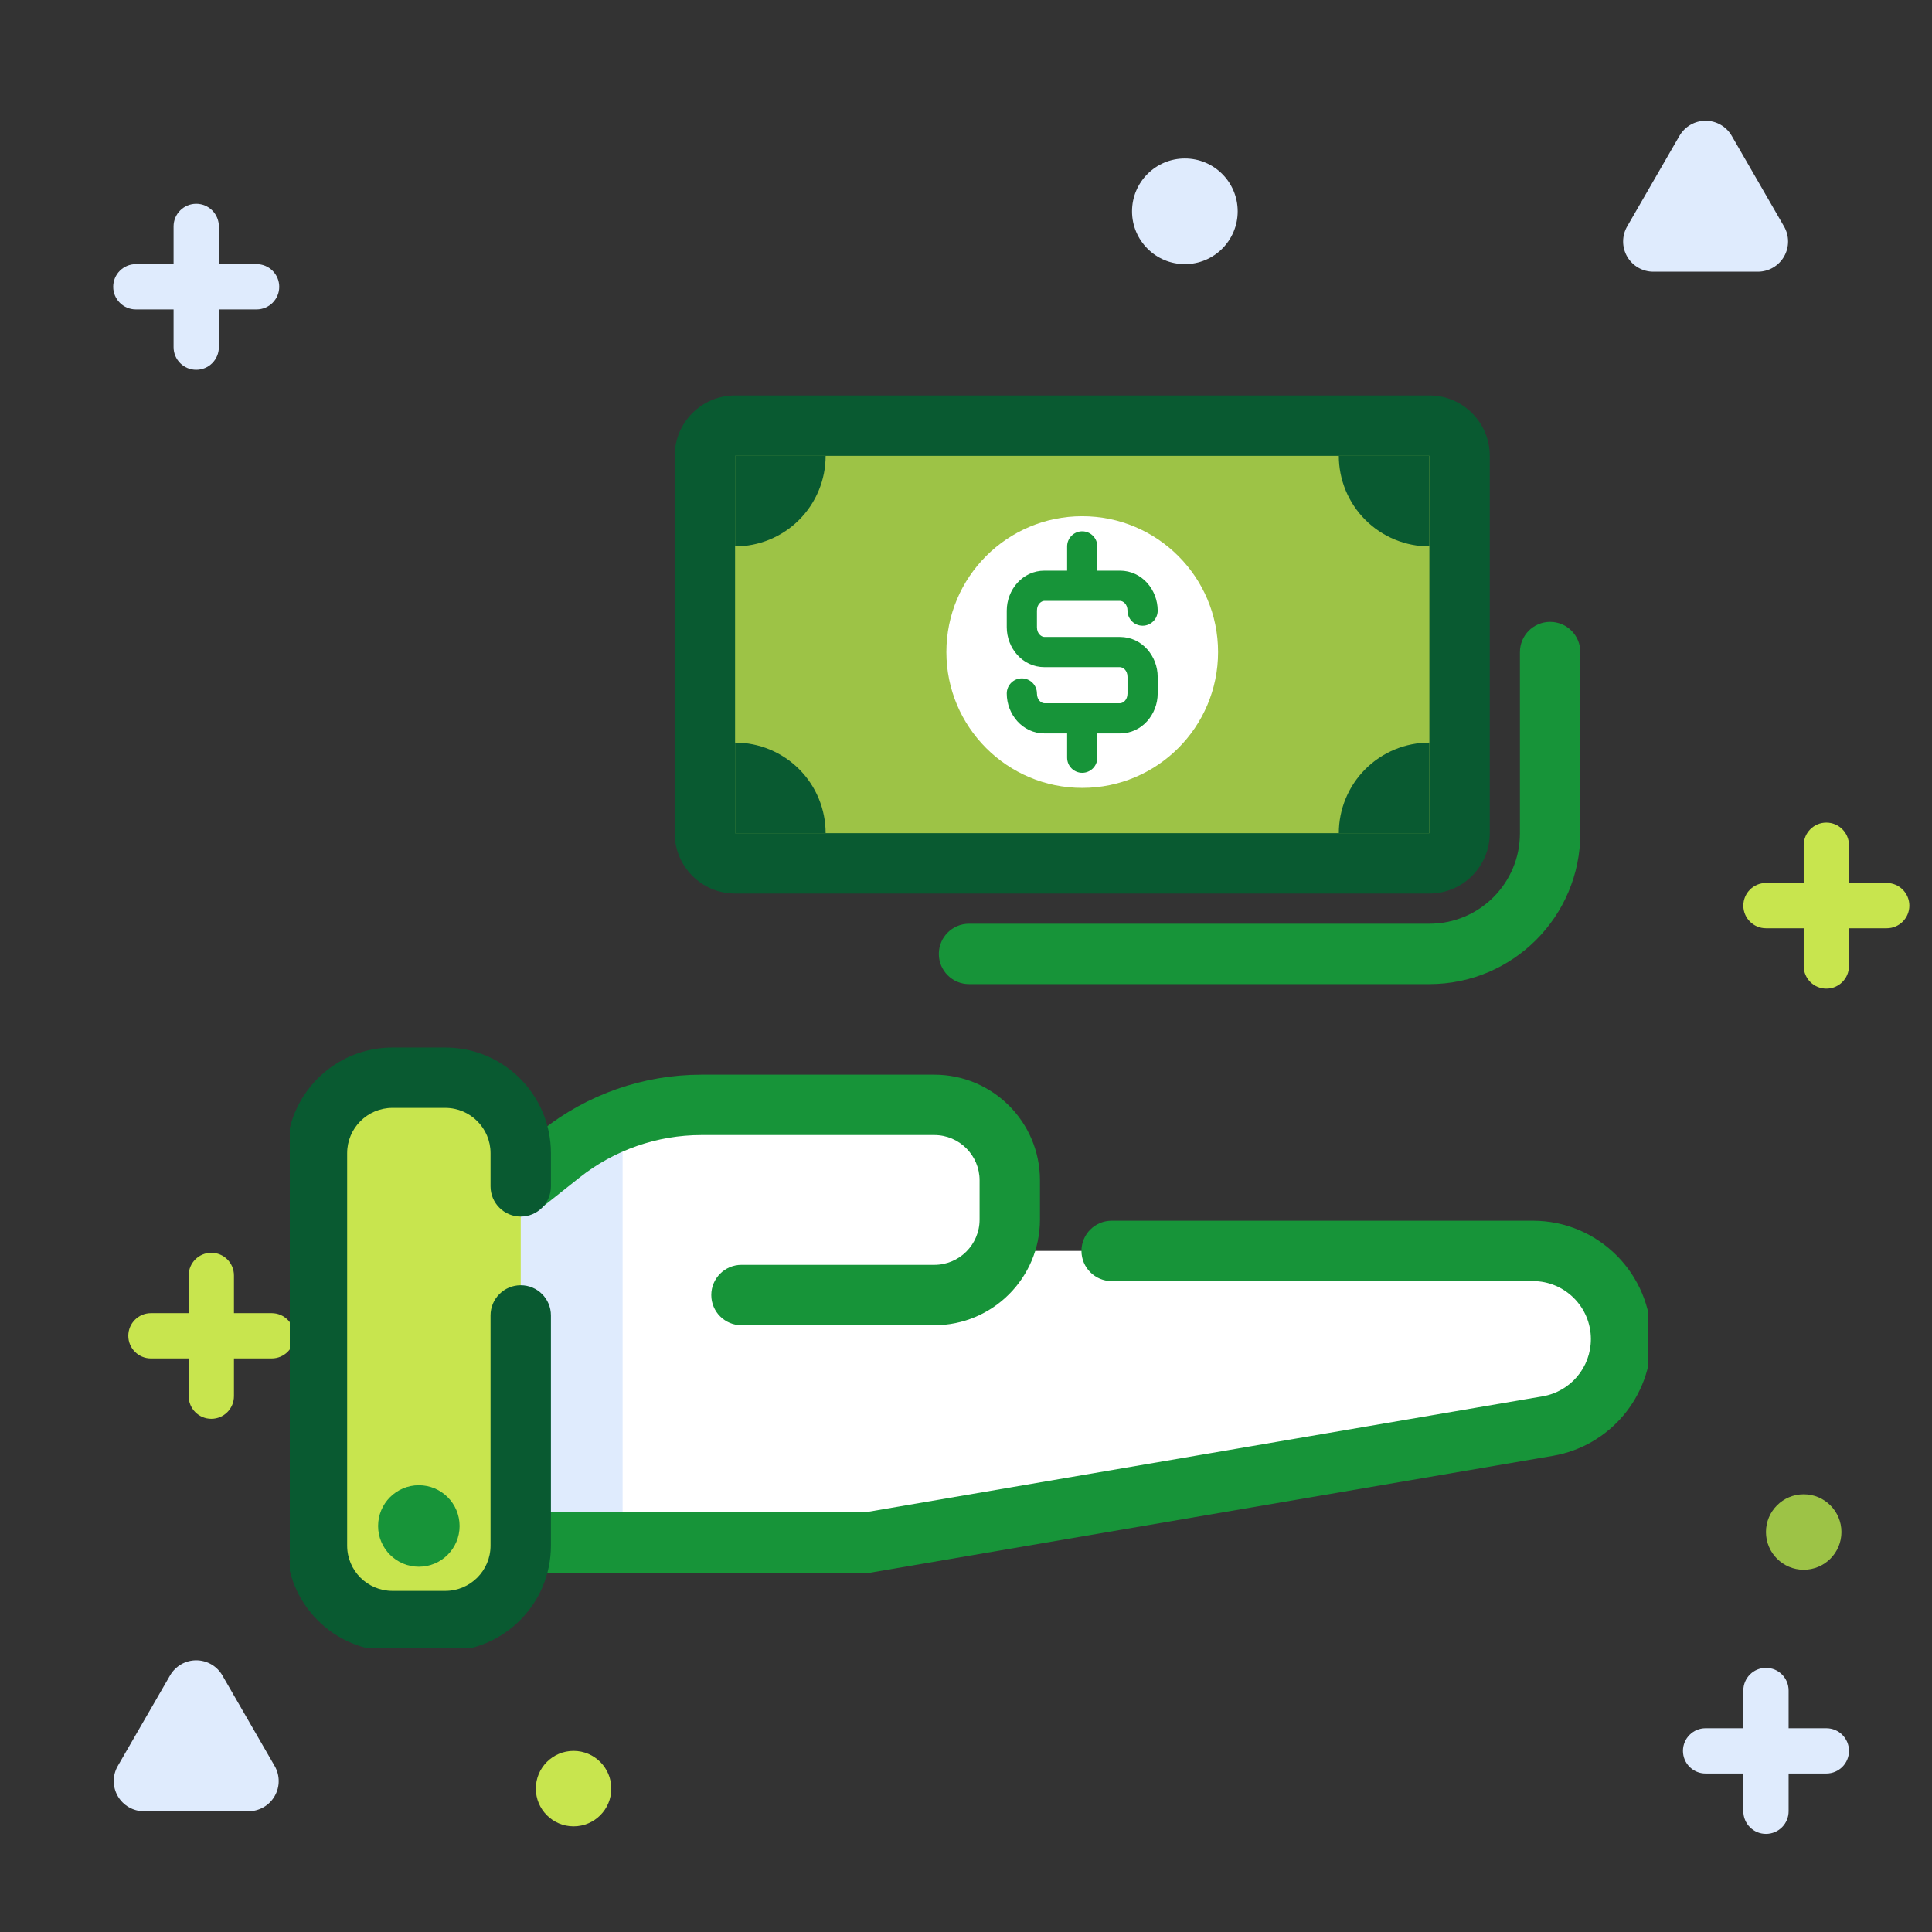 <svg width="160" height="160" viewBox="0 0 160 160" fill="none" xmlns="http://www.w3.org/2000/svg">
  <rect x="0" y="0" width="160" height="160" fill="#333333" stroke="none"/>
  <path fillRule="evenodd" clipRule="evenodd"
    d="M16.25 16.875C17.285 16.875 18.125 17.715 18.125 18.75V21.875H21.25C22.285 21.875 23.125 22.715 23.125 23.75C23.125 24.785 22.285 25.625 21.25 25.625H18.125V28.75C18.125 29.785 17.285 30.625 16.25 30.625C15.214 30.625 14.375 29.785 14.375 28.75V25.625H11.25C10.214 25.625 9.375 24.785 9.375 23.75C9.375 22.715 10.214 21.875 11.25 21.875L14.375 21.875V18.75C14.375 17.715 15.214 16.875 16.25 16.875Z"
    fill="#DFEBFD" />
  <path fillRule="evenodd" clipRule="evenodd"
    d="M151.25 68.125C152.286 68.125 153.125 68.965 153.125 70V73.125H156.25C157.286 73.125 158.125 73.965 158.125 75C158.125 76.035 157.286 76.875 156.25 76.875H153.125V80C153.125 81.035 152.286 81.875 151.25 81.875C150.214 81.875 149.375 81.035 149.375 80V76.875H146.25C145.214 76.875 144.375 76.035 144.375 75C144.375 73.965 145.214 73.125 146.25 73.125L149.375 73.125V70C149.375 68.965 150.214 68.125 151.25 68.125Z"
    fill="#C8E54E" />
  <path fillRule="evenodd" clipRule="evenodd"
    d="M146.25 138.125C147.286 138.125 148.125 138.964 148.125 140V143.125H151.25C152.286 143.125 153.125 143.964 153.125 145C153.125 146.036 152.286 146.875 151.25 146.875H148.125V150C148.125 151.036 147.286 151.875 146.25 151.875C145.214 151.875 144.375 151.036 144.375 150V146.875H141.25C140.214 146.875 139.375 146.036 139.375 145C139.375 143.964 140.214 143.125 141.25 143.125L144.375 143.125V140C144.375 138.964 145.214 138.125 146.25 138.125Z"
    fill="#DFEBFD" />
  <path fillRule="evenodd" clipRule="evenodd"
    d="M17.5 103.75C18.535 103.75 19.375 104.589 19.375 105.625V108.75H22.5C23.535 108.75 24.375 109.589 24.375 110.625C24.375 111.661 23.535 112.5 22.5 112.5H19.375V115.625C19.375 116.661 18.535 117.5 17.5 117.5C16.465 117.5 15.625 116.661 15.625 115.625V112.5H12.5C11.464 112.5 10.625 111.661 10.625 110.625C10.625 109.589 11.464 108.75 12.5 108.75L15.625 108.75V105.625C15.625 104.589 16.465 103.75 17.5 103.75Z"
    fill="#C8E54E" />
  <path
    d="M152.5 126.875C152.5 128.601 151.101 130 149.375 130C147.649 130 146.25 128.601 146.25 126.875C146.25 125.149 147.649 123.75 149.375 123.75C151.101 123.75 152.5 125.149 152.5 126.875Z"
    fill="#9DC346" />
  <path
    d="M102.5 17.5C102.5 19.916 100.541 21.875 98.125 21.875C95.709 21.875 93.75 19.916 93.75 17.5C93.75 15.084 95.709 13.125 98.125 13.125C100.541 13.125 102.5 15.084 102.5 17.5Z"
    fill="#DFEBFD" />
  <path
    d="M50.625 148.125C50.625 149.851 49.226 151.25 47.5 151.25C45.774 151.25 44.375 149.851 44.375 148.125C44.375 146.399 45.774 145 47.5 145C49.226 145 50.625 146.399 50.625 148.125Z"
    fill="#C8E54E" />
  <path fillRule="evenodd" clipRule="evenodd"
    d="M141.25 10C142.143 10 142.969 10.476 143.415 11.25L147.745 18.75C148.192 19.523 148.192 20.477 147.745 21.25C147.299 22.023 146.473 22.5 145.58 22.5H136.92C136.027 22.5 135.201 22.023 134.755 21.25C134.308 20.477 134.308 19.523 134.755 18.75L139.085 11.25C139.532 10.476 140.357 10 141.25 10Z"
    fill="#DFEBFD" />
  <path fillRule="evenodd" clipRule="evenodd"
    d="M16.25 137.5C17.143 137.5 17.968 137.976 18.415 138.75L22.745 146.25C23.192 147.024 23.192 147.976 22.745 148.75C22.299 149.524 21.473 150 20.58 150H11.92C11.027 150 10.201 149.524 9.755 148.75C9.308 147.976 9.308 147.024 9.755 146.25L14.085 138.75C14.532 137.976 15.357 137.5 16.25 137.5Z"
    fill="#DFEBFD" />
  <g clip-path="url(#clip0)">
    <path
      d="M71.812 127.75H43.062V97.75L53.688 92.125H83.062V103.594H92.062H126.943C130.979 103.594 134.25 106.865 134.25 110.9C134.25 114.46 131.685 117.502 128.176 118.102L71.812 127.75Z"
      fill="white" />
    <path d="M42.844 99.656L51.562 92.344V129.187H42.844V99.656Z" fill="#DFEBFD" />
    <path fillRule="evenodd" clipRule="evenodd"
      d="M89.562 103.594C89.562 102.213 90.682 101.094 92.062 101.094H126.943C132.359 101.094 136.75 105.484 136.75 110.9C136.75 115.678 133.307 119.76 128.598 120.566L72.025 130.25H43.406V125.25H71.6L127.754 115.638C130.062 115.243 131.75 113.242 131.75 110.9C131.75 108.246 129.598 106.094 126.943 106.094H92.062C90.682 106.094 89.562 104.974 89.562 103.594Z"
      fill="#179439" />
    <path fillRule="evenodd" clipRule="evenodd"
      d="M44.891 93.601C48.647 90.621 53.301 89 58.095 89H77.375C82.208 89 86.125 92.918 86.125 97.75V101C86.125 105.832 82.208 109.75 77.375 109.75H61.406C60.026 109.75 58.906 108.631 58.906 107.25C58.906 105.869 60.026 104.75 61.406 104.75H77.375C79.446 104.75 81.125 103.071 81.125 101V97.75C81.125 95.679 79.446 94 77.375 94H58.095C54.429 94 50.87 95.24 47.998 97.518L44.96 99.927C43.878 100.785 42.306 100.604 41.448 99.522C40.59 98.441 40.771 96.868 41.853 96.01L44.891 93.601Z"
      fill="#179439" />
    <path
      d="M27.375 95.5C27.375 92.048 30.173 89.25 33.625 89.25H36.875C40.327 89.25 43.125 92.048 43.125 95.5V127.438C43.125 130.889 40.327 133.687 36.875 133.687H33.625C30.173 133.687 27.375 130.889 27.375 127.437V95.5Z"
      fill="#C8E54E" />
    <path fillRule="evenodd" clipRule="evenodd"
      d="M23.75 95.5C23.75 90.668 27.668 86.75 32.5 86.75H36.875C41.708 86.75 45.625 90.668 45.625 95.5V98.25C45.625 99.631 44.506 100.75 43.125 100.75C41.744 100.75 40.625 99.631 40.625 98.25V95.5C40.625 93.429 38.946 91.75 36.875 91.75H32.5C30.429 91.75 28.75 93.429 28.75 95.5V128C28.75 130.071 30.429 131.75 32.5 131.75H36.875C38.946 131.75 40.625 130.071 40.625 128V108.938C40.625 107.557 41.744 106.438 43.125 106.438C44.506 106.438 45.625 107.557 45.625 108.938V128C45.625 132.832 41.708 136.75 36.875 136.75H32.5C27.668 136.75 23.75 132.832 23.75 128V95.5Z"
      fill="#095A31" />
    <path
      d="M38.062 126.375C38.062 128.239 36.551 129.75 34.688 129.75C32.824 129.75 31.312 128.239 31.312 126.375C31.312 124.511 32.824 123 34.688 123C36.551 123 38.062 124.511 38.062 126.375Z"
      fill="#179439" />
    <path fillRule="evenodd" clipRule="evenodd"
      d="M128.375 51.5C129.756 51.5 130.875 52.619 130.875 54V69C130.875 75.904 125.279 81.5 118.375 81.5H80.25C78.869 81.5 77.75 80.381 77.75 79C77.75 77.619 78.869 76.5 80.25 76.5H118.375C122.517 76.5 125.875 73.142 125.875 69V54C125.875 52.619 126.994 51.5 128.375 51.5Z"
      fill="#179439" />
    <path
      d="M58.375 37.75C58.375 36.369 59.494 35.25 60.875 35.25H118.375C119.756 35.25 120.875 36.369 120.875 37.75V69C120.875 70.381 119.756 71.5 118.375 71.5H60.875C59.494 71.5 58.375 70.381 58.375 69V37.75Z"
      fill="#9DC346" />
    <path fillRule="evenodd" clipRule="evenodd"
      d="M55.875 37.75C55.875 34.989 58.114 32.75 60.875 32.75H118.375C121.136 32.75 123.375 34.989 123.375 37.75V69C123.375 71.761 121.136 74 118.375 74H60.875C58.114 74 55.875 71.761 55.875 69V37.75ZM118.375 37.75L60.875 37.75V69H118.375V37.75Z"
      fill="#095A31" />
    <path
      d="M100.875 54C100.875 60.213 95.838 65.25 89.625 65.25C83.412 65.25 78.375 60.213 78.375 54C78.375 47.787 83.412 42.75 89.625 42.75C95.838 42.75 100.875 47.787 100.875 54Z"
      fill="white" />
    <path fillRule="evenodd" clipRule="evenodd"
      d="M89.625 44C90.315 44 90.875 44.56 90.875 45.25V47.26H92.75C94.583 47.26 95.875 48.854 95.875 50.569C95.875 51.259 95.315 51.819 94.625 51.819C93.935 51.819 93.375 51.259 93.375 50.569C93.375 50.009 92.988 49.76 92.75 49.76H86.5C86.262 49.76 85.875 50.009 85.875 50.569V51.941C85.875 52.501 86.262 52.75 86.5 52.75H92.75C94.583 52.75 95.875 54.344 95.875 56.059V57.431C95.875 59.146 94.583 60.74 92.75 60.74H90.875V62.75C90.875 63.44 90.315 64 89.625 64C88.935 64 88.375 63.44 88.375 62.75V60.74H86.5C84.667 60.74 83.375 59.146 83.375 57.431C83.375 56.741 83.935 56.181 84.625 56.181C85.315 56.181 85.875 56.741 85.875 57.431C85.875 57.991 86.262 58.24 86.5 58.24H92.75C92.988 58.24 93.375 57.991 93.375 57.431V56.059C93.375 55.499 92.988 55.25 92.75 55.25H86.5C84.667 55.25 83.375 53.656 83.375 51.941V50.569C83.375 48.854 84.667 47.26 86.5 47.26H88.375V45.25C88.375 44.56 88.935 44 89.625 44Z"
      fill="#179439" />
    <path
      d="M68.375 37.75C68.375 38.735 68.181 39.71 67.804 40.62C67.427 41.53 66.875 42.357 66.178 43.053C65.482 43.75 64.655 44.302 63.745 44.679C62.835 45.056 61.86 45.25 60.875 45.25L60.875 37.75H68.375Z"
      fill="#095A31" />
    <path
      d="M68.375 69C68.375 68.015 68.181 67.04 67.804 66.13C67.427 65.22 66.875 64.393 66.178 63.697C65.482 63 64.655 62.448 63.745 62.071C62.835 61.694 61.86 61.5 60.875 61.5L60.875 69H68.375Z"
      fill="#095A31" />
    <path
      d="M110.875 37.75C110.875 38.735 111.069 39.71 111.446 40.62C111.823 41.53 112.375 42.357 113.072 43.053C113.768 43.75 114.595 44.302 115.505 44.679C116.415 45.056 117.39 45.25 118.375 45.25L118.375 37.75H110.875Z"
      fill="#095A31" />
    <path
      d="M110.875 69C110.875 68.015 111.069 67.04 111.446 66.13C111.823 65.22 112.375 64.393 113.072 63.697C113.768 63 114.595 62.448 115.505 62.071C116.415 61.694 117.39 61.5 118.375 61.5L118.375 69H110.875Z"
      fill="#095A31" />
  </g>
  <defs>
    <clipPath id="clip0">
      <rect width="112.5" height="112.5" fill="white" transform="translate(24 24)" />
    </clipPath>
  </defs>
</svg>
